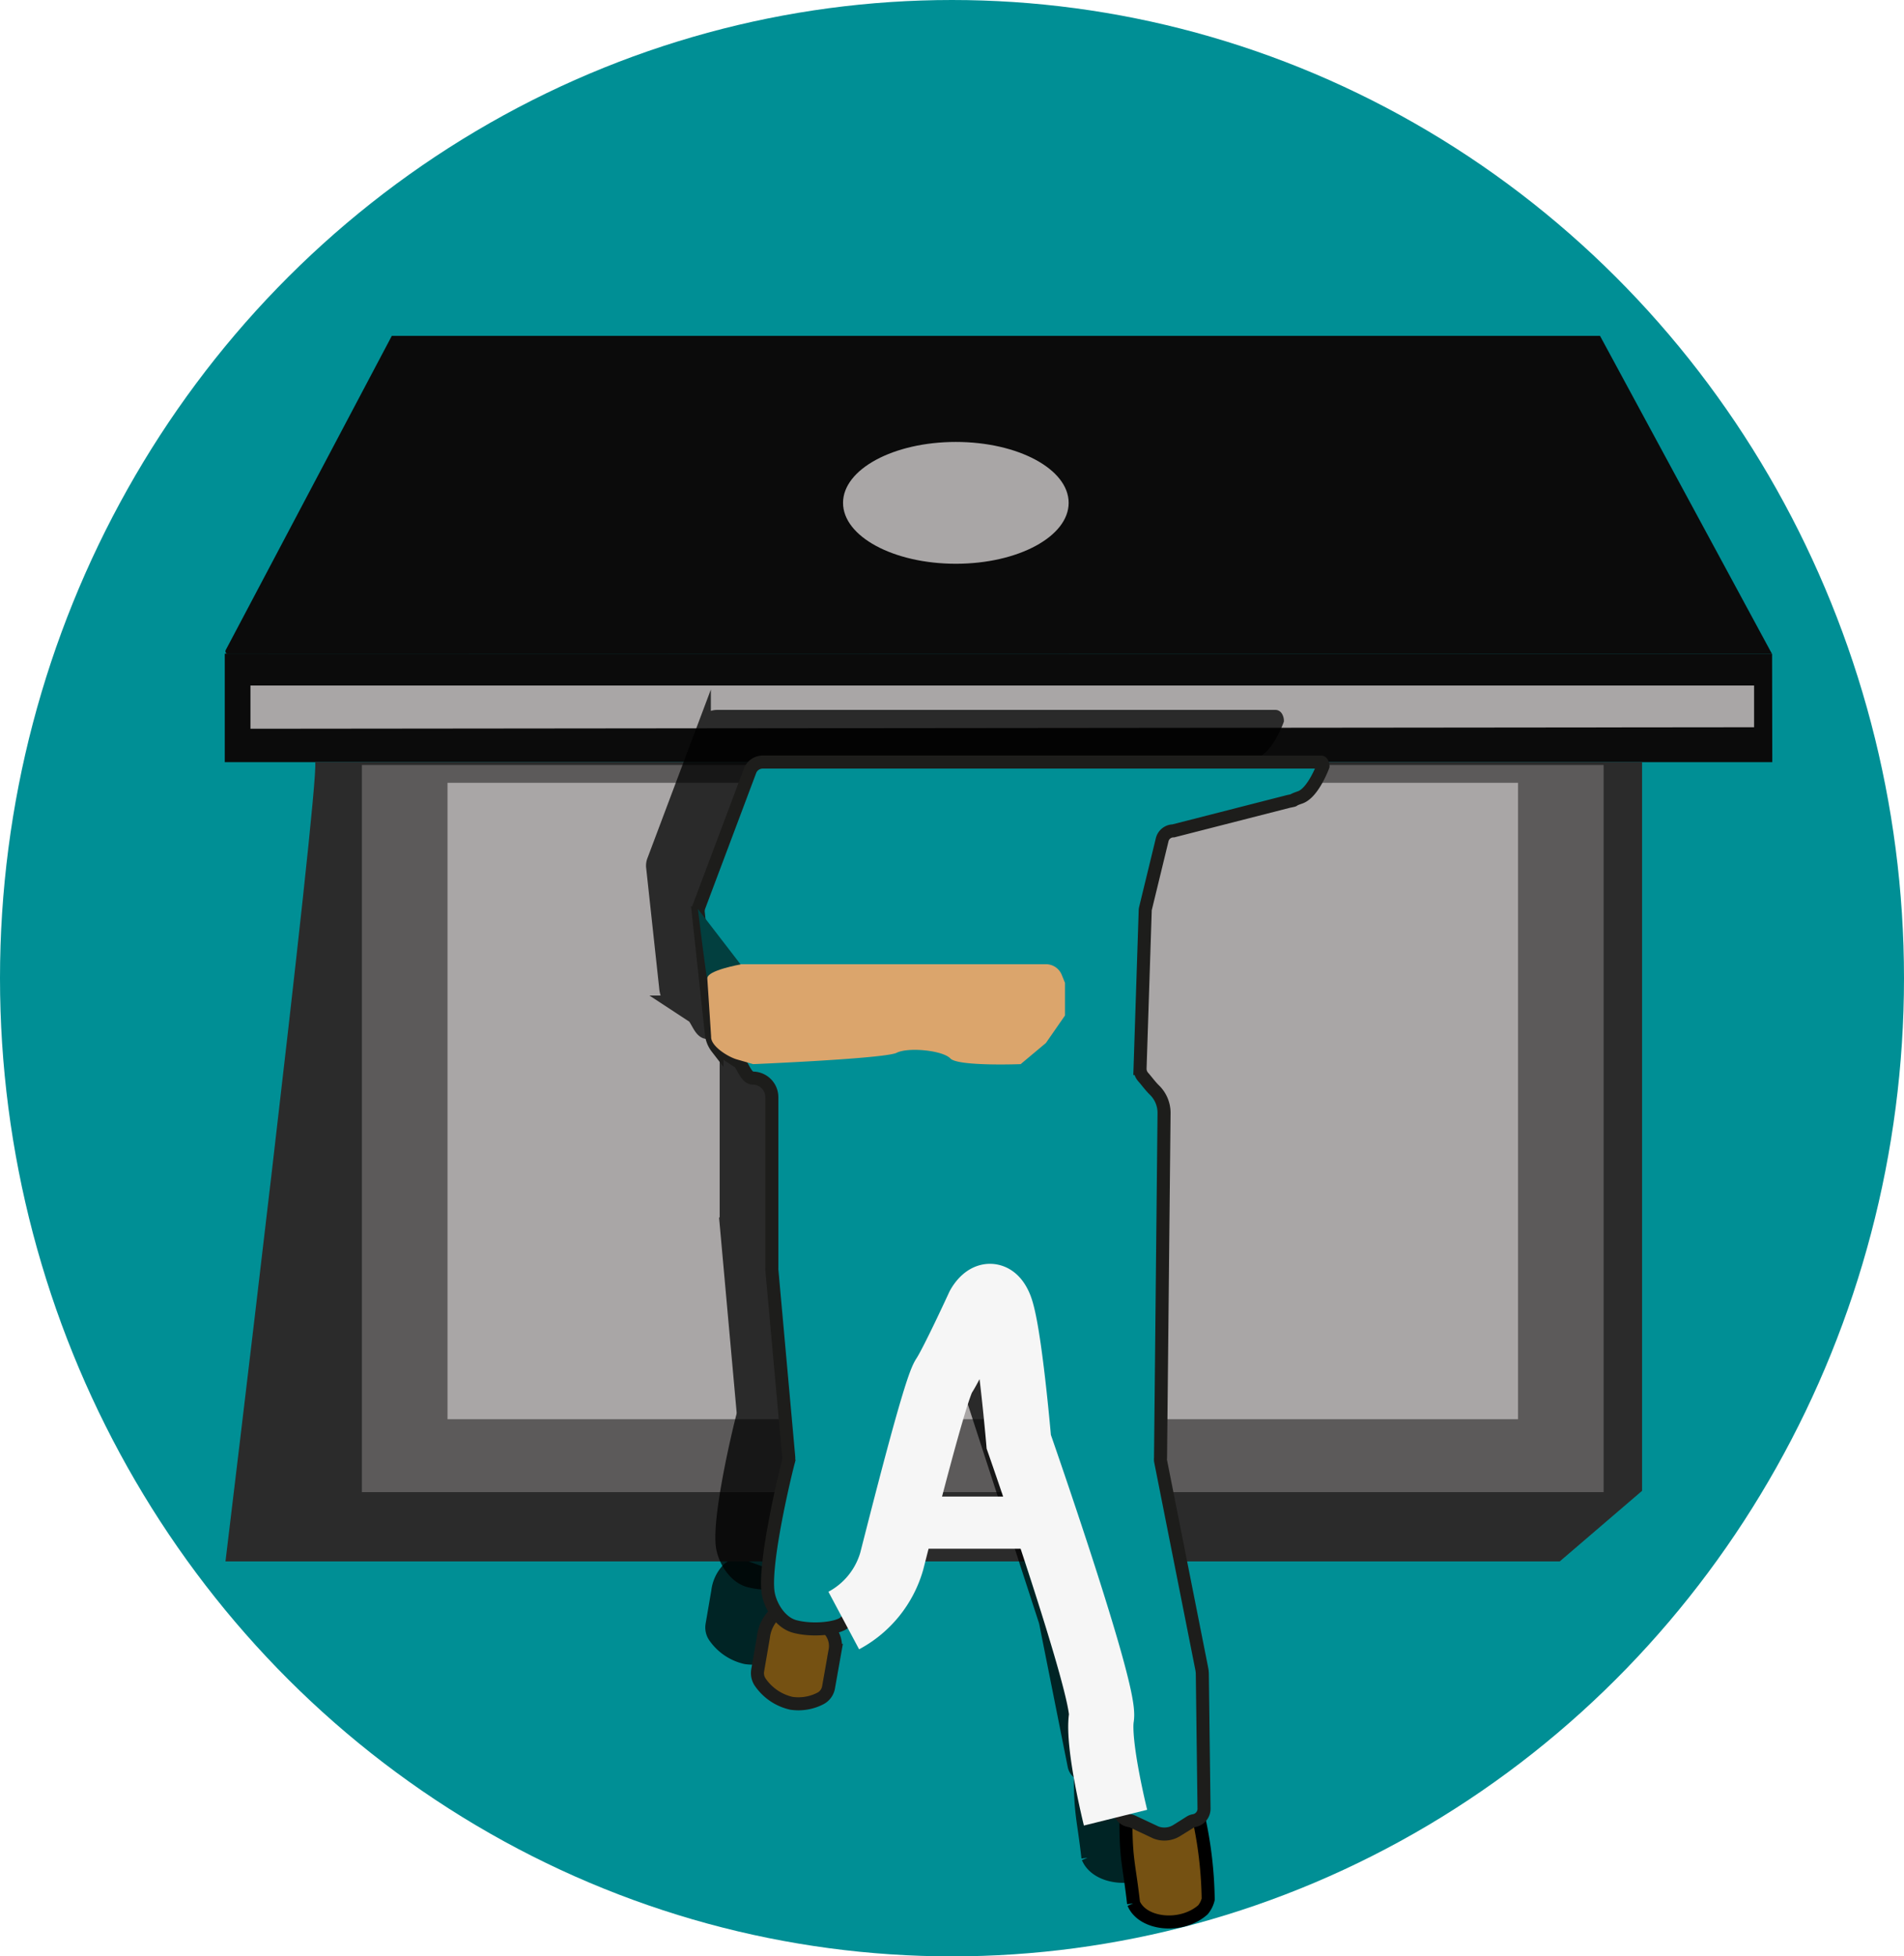 <svg xmlns="http://www.w3.org/2000/svg" viewBox="0 0 292 300"><g style="isolation:isolate"><g id="ef43ca17-751e-4aa9-a49c-c3edde0c2cba" data-name="Layer 1"><ellipse cx="146" cy="150" rx="146" ry="150" style="fill:#008f95"/><g style="opacity:0.75;mix-blend-mode:multiply"><path d="M176.76,287.77c1.36,3.28,7.33,3.92,10.63,1a4,4,0,0,0,.81-1.61,62.69,62.69,0,0,0-1.47-12.63c0-.2.07-.64,0-3-.07-2.09-3.78,3.23-5.7,3.13-1.65-.09-2.22-.78-3.91-1.71-.28-.16-1.32-1.65-1.53-1.42a21.75,21.75,0,0,0,0,3.61c0,6,.48,6.59,1.17,12.65" transform="translate(-9.91 -2.91)"/><path d="M176.76,287.77c1.36,3.28,7.33,3.92,10.63,1a4,4,0,0,0,.81-1.61,62.69,62.69,0,0,0-1.47-12.63c0-.2.07-.64,0-3-.07-2.09-3.78,3.23-5.7,3.13-1.65-.09-2.22-.78-3.91-1.71-.28-.16-1.32-1.65-1.53-1.42a21.75,21.75,0,0,0,0,3.61c0,6,.48,6.59,1.17,12.65" transform="translate(-9.91 -2.91)" style="fill:none;stroke:#000;stroke-miterlimit:10;stroke-width:2px"/></g><path d="M183.76,294.77c1.36,3.28,7.33,3.92,10.63,1a4,4,0,0,0,.81-1.61,62,62,0,0,0-1.48-12.63c0-.2.08-.65,0-3-.06-2.09-3.77,3.23-5.69,3.13-1.65-.09-2.22-.78-3.91-1.71-.28-.16-1.32-1.65-1.54-1.42a22.89,22.89,0,0,0,0,3.61c0,6,.49,6.59,1.18,12.65" transform="translate(-9.91 -2.91)" style="fill:#755112"/><path d="M183.76,294.77c1.36,3.28,7.33,3.92,10.63,1a4,4,0,0,0,.81-1.61,62,62,0,0,0-1.48-12.63c0-.2.08-.65,0-3-.06-2.09-3.77,3.23-5.69,3.13-1.65-.09-2.22-.78-3.91-1.71-.28-.16-1.32-1.65-1.54-1.42a22.89,22.89,0,0,0,0,3.61c0,6,.49,6.59,1.18,12.65" transform="translate(-9.91 -2.91)" style="fill:none;stroke:#000;stroke-miterlimit:10;stroke-width:2px"/><g style="opacity:0.75;mix-blend-mode:multiply"><path d="M123.87,243.1a2.21,2.21,0,0,0-2.3.46,5.83,5.83,0,0,0-1.58,3.37l-.88,5.13a2.46,2.46,0,0,0,.43,1.86,7.9,7.9,0,0,0,4.74,3.18,7.39,7.39,0,0,0,4.38-.7,2.4,2.4,0,0,0,1.32-1.77l1-5.64a3.73,3.73,0,0,0-2.34-4.16Z" transform="translate(-9.91 -2.91)"/><path d="M123.87,243.1a2.21,2.21,0,0,0-2.3.46,5.83,5.83,0,0,0-1.58,3.37l-.88,5.13a2.46,2.46,0,0,0,.43,1.86,7.9,7.9,0,0,0,4.74,3.18,7.39,7.39,0,0,0,4.38-.7,2.4,2.4,0,0,0,1.32-1.77l1-5.64a3.73,3.73,0,0,0-2.34-4.16Z" transform="translate(-9.91 -2.91)" style="fill:none;stroke:#000;stroke-miterlimit:10;stroke-width:2px"/></g><path d="M130.86,250.09a2.23,2.23,0,0,0-2.29.47,5.83,5.83,0,0,0-1.58,3.37l-.88,5.12a2.47,2.47,0,0,0,.43,1.87,7.9,7.9,0,0,0,4.74,3.18,7.34,7.34,0,0,0,4.37-.7,2.39,2.39,0,0,0,1.33-1.77l1-5.64a3.73,3.73,0,0,0-2.34-4.16Z" transform="translate(-9.91 -2.91)" style="fill:#755112"/><path d="M130.86,250.09a2.23,2.23,0,0,0-2.29.47,5.83,5.83,0,0,0-1.58,3.37l-.88,5.12a2.47,2.47,0,0,0,.43,1.87,7.9,7.9,0,0,0,4.74,3.18,7.34,7.34,0,0,0,4.37-.7,2.39,2.39,0,0,0,1.33-1.77l1-5.64a3.73,3.73,0,0,0-2.34-4.16Z" transform="translate(-9.91 -2.91)" style="fill:none;stroke:#1d1d1b;stroke-miterlimit:10;stroke-width:2px"/><polygon points="34.47 116.87 271.8 116.87 271.77 100.3 34.47 100.24 34.47 116.87" style="fill:#0b0b0b"/><polygon points="38.41 105.12 38.41 111.75 269.01 111.52 269.01 105.12 38.41 105.12" style="fill:#a9a6a6"/><path d="M44.54,102.57,70,54.41H255.29l26.39,48.8H44.91A.43.43,0,0,1,44.54,102.57Z" transform="translate(-9.91 -2.91)" style="fill:#0b0b0b"/><path d="M58.25,119.77c.62,3.92-13.76,122.57-13.76,122.57H249.12l12.62-10.82V119.77Z" transform="translate(-9.91 -2.91)" style="fill:#2b2b2b"/><rect x="55.5" y="117.31" width="190.43" height="111.5" style="fill:#5c5a5a"/><rect x="68.63" y="120.04" width="164.18" height="97.59" style="fill:#a9a6a6"/><g style="opacity:0.75;mix-blend-mode:multiply"><path d="M112,154.35l-2-18.47a2.13,2.13,0,0,1,.13-1l7.8-20.74a2.09,2.09,0,0,1,1.94-1.37h85.65c.16,0,.29.44.29.61,0,0-1.51,4.13-3.52,4.82-1.75.6-.29.3-1.75.6l-17.68,4.52a1.79,1.79,0,0,0-1.72,1.38l-2.54,10.45a2.12,2.12,0,0,0-.06.44l-.78,24.18a1.87,1.87,0,0,0,.48,1.31c.53.59,1.06,1.35,1.74,2a5,5,0,0,1,1.46,3.56l-.55,52.83a2.12,2.12,0,0,0,0,.44l6.33,31.93a5,5,0,0,1,.08.77l.26,20.62a1.85,1.85,0,0,1-1.56,1.87,1.59,1.59,0,0,0-.62.25l-2,1.26a3.59,3.59,0,0,1-3.17.31l-3.63-1.7a1.55,1.55,0,0,0-.47-.12,1.79,1.79,0,0,1-1.47-1.42l-4.35-21.81a4.6,4.6,0,0,0-.13-.5l-11-33.82a2.56,2.56,0,0,1-.1-.54c-.15-2.52-1.34-21.47-4-22.32s-8.87,15.57-9.42,17.06c0,.08-.05.15-.07.22l-5.25,21c-1.92,7.41-5.81,10.37-7.15,11.19a5.32,5.32,0,0,0-.76.56c-1,.89-4.82,1.35-7.62.6-2.33-.62-3.87-3.37-4.11-5.42-.53-4.64,2.51-17.48,3.13-19.81a2.16,2.16,0,0,0,.06-.76l-2.59-28.73a1.21,1.21,0,0,1,0-.19V164.23a2.93,2.93,0,0,0-2.89-3h0c-1,0-1.46-1.67-2.1-2.41l-3.43-2.25A4.15,4.15,0,0,1,112,154.35Z" transform="translate(-9.91 -2.91)"/><path d="M112,154.35l-2-18.47a2.13,2.13,0,0,1,.13-1l7.8-20.74a2.09,2.09,0,0,1,1.94-1.37h85.65c.16,0,.29.44.29.61,0,0-1.51,4.13-3.52,4.82-1.75.6-.29.3-1.75.6l-17.68,4.52a1.79,1.79,0,0,0-1.72,1.38l-2.54,10.45a2.12,2.12,0,0,0-.06.44l-.78,24.18a1.87,1.87,0,0,0,.48,1.31c.53.59,1.06,1.35,1.74,2a5,5,0,0,1,1.46,3.56l-.55,52.83a2.12,2.12,0,0,0,0,.44l6.33,31.93a5,5,0,0,1,.08.77l.26,20.62a1.85,1.85,0,0,1-1.56,1.87,1.59,1.59,0,0,0-.62.25l-2,1.26a3.59,3.59,0,0,1-3.17.31l-3.63-1.7a1.55,1.55,0,0,0-.47-.12,1.79,1.79,0,0,1-1.47-1.42l-4.35-21.81a4.6,4.6,0,0,0-.13-.5l-11-33.82a2.56,2.56,0,0,1-.1-.54c-.15-2.52-1.34-21.47-4-22.32s-8.87,15.57-9.42,17.06c0,.08-.05.15-.07.22l-5.25,21c-1.92,7.41-5.81,10.37-7.15,11.19a5.32,5.32,0,0,0-.76.56c-1,.89-4.82,1.35-7.62.6-2.33-.62-3.87-3.37-4.11-5.42-.53-4.64,2.51-17.48,3.13-19.81a2.16,2.16,0,0,0,.06-.76l-2.59-28.73a1.21,1.21,0,0,1,0-.19V164.23a2.93,2.93,0,0,0-2.89-3h0c-1,0-1.46-1.67-2.1-2.41l-3.43-2.25A4.15,4.15,0,0,1,112,154.35Z" transform="translate(-9.91 -2.91)" style="fill:none;stroke:#000;stroke-miterlimit:10;stroke-width:2px"/></g><path d="M119,161.35l-2-18.47a2.13,2.13,0,0,1,.13-1l7.8-20.75a2.08,2.08,0,0,1,1.94-1.36h85.65c.16,0,.29.44.29.61,0,0-1.51,4.13-3.52,4.81-1.76.61-.29.31-1.76.61l-17.67,4.52a1.78,1.78,0,0,0-1.72,1.37l-2.54,10.45a1.74,1.74,0,0,0-.06.45l-.79,24.17a1.93,1.93,0,0,0,.49,1.32c.53.59,1.06,1.35,1.73,2a4.88,4.88,0,0,1,1.46,3.56l-.54,52.82a2.3,2.3,0,0,0,0,.45l6.33,31.93a4.9,4.9,0,0,1,.08.77l.26,20.62a1.85,1.85,0,0,1-1.56,1.87,1.59,1.59,0,0,0-.62.25l-2,1.26a3.61,3.61,0,0,1-3.18.31l-3.62-1.7a1.93,1.93,0,0,0-.47-.13,1.76,1.76,0,0,1-1.47-1.41l-4.35-21.81c0-.17-.08-.33-.13-.5l-11-33.82a2.56,2.56,0,0,1-.1-.54c-.15-2.52-1.35-21.48-4-22.32s-8.87,15.57-9.42,17.06a1.87,1.87,0,0,0-.07.22l-5.25,21c-1.92,7.41-5.81,10.37-7.15,11.19a4.66,4.66,0,0,0-.76.56c-1,.89-4.82,1.35-7.62.6-2.33-.62-3.88-3.38-4.11-5.42-.53-4.65,2.51-17.48,3.13-19.81a2.42,2.42,0,0,0,.06-.76l-2.59-28.73a1.21,1.21,0,0,1,0-.19V171.23a2.93,2.93,0,0,0-2.89-3h0c-1,0-1.46-1.67-2.1-2.41l-3.43-2.25A4.17,4.17,0,0,1,119,161.35Z" transform="translate(-9.91 -2.91)" style="fill:#008f95"/><path d="M119,161.35l-2-18.47a2.13,2.13,0,0,1,.13-1l7.8-20.75a2.08,2.08,0,0,1,1.94-1.36h85.65c.16,0,.29.44.29.61,0,0-1.51,4.13-3.52,4.81-1.76.61-.29.31-1.76.61l-17.67,4.52a1.78,1.78,0,0,0-1.72,1.37l-2.54,10.45a1.74,1.74,0,0,0-.06.45l-.79,24.17a1.93,1.93,0,0,0,.49,1.32c.53.59,1.06,1.35,1.73,2a4.88,4.88,0,0,1,1.46,3.56l-.54,52.82a2.3,2.3,0,0,0,0,.45l6.33,31.93a4.9,4.9,0,0,1,.08.77l.26,20.62a1.85,1.85,0,0,1-1.56,1.87,1.59,1.59,0,0,0-.62.25l-2,1.26a3.61,3.61,0,0,1-3.18.31l-3.62-1.7a1.93,1.93,0,0,0-.47-.13,1.76,1.76,0,0,1-1.47-1.41l-4.35-21.81c0-.17-.08-.33-.13-.5l-11-33.82a2.56,2.56,0,0,1-.1-.54c-.15-2.52-1.35-21.48-4-22.32s-8.87,15.57-9.42,17.06a1.87,1.87,0,0,0-.07.22l-5.25,21c-1.92,7.41-5.81,10.37-7.15,11.19a4.66,4.66,0,0,0-.76.56c-1,.89-4.82,1.35-7.62.6-2.33-.62-3.88-3.38-4.11-5.42-.53-4.65,2.51-17.48,3.13-19.81a2.42,2.42,0,0,0,.06-.76l-2.59-28.73a1.21,1.21,0,0,1,0-.19V171.23a2.93,2.93,0,0,0-2.89-3h0c-1,0-1.46-1.67-2.1-2.41l-3.43-2.25A4.17,4.17,0,0,1,119,161.35Z" transform="translate(-9.91 -2.91)" style="fill:none;stroke:#1d1d1b;stroke-miterlimit:10;stroke-width:2px"/><path d="M125.42,166.09s20.19-.84,22-1.74,7.07-.37,8.24.87,10.78.87,10.78.87l3.87-3.24,2.93-4.22v-5l-.5-1.23a2.6,2.6,0,0,0-2.4-1.63H123.49c-1.21,0-5,.87-5.11,2.11l.59,9c-.08,1.46,2.65,3.14,4,3.5Z" transform="translate(-9.91 -2.91)" style="fill:#dba56c"/><path d="M116.94,142.29l6.55,8.51s-5.11.9-5.11,2.11S116.94,142.29,116.94,142.29Z" transform="translate(-9.91 -2.91)" style="fill:#023f3f"/><ellipse cx="146.59" cy="77.11" rx="17.3" ry="9.34" style="fill:#a9a6a6"/><path d="M139.31,251.41a15,15,0,0,0,7.35-9.07c1.62-6.3,6.68-26.44,8-28.42S160,203.19,160,203.19s1.76-3.33,3.21,0S166.15,224,166.15,224s13.33,38.13,12.68,42.24,2.16,15.4,2.16,15.4" transform="translate(-9.91 -2.91)" style="fill:none;stroke:#f6f6f6;stroke-miterlimit:10;stroke-width:10px"/><line x1="138.28" y1="233.49" x2="160.46" y2="233.49" style="fill:none;stroke:#f6f6f6;stroke-miterlimit:10;stroke-width:8px"/></g></g></svg>